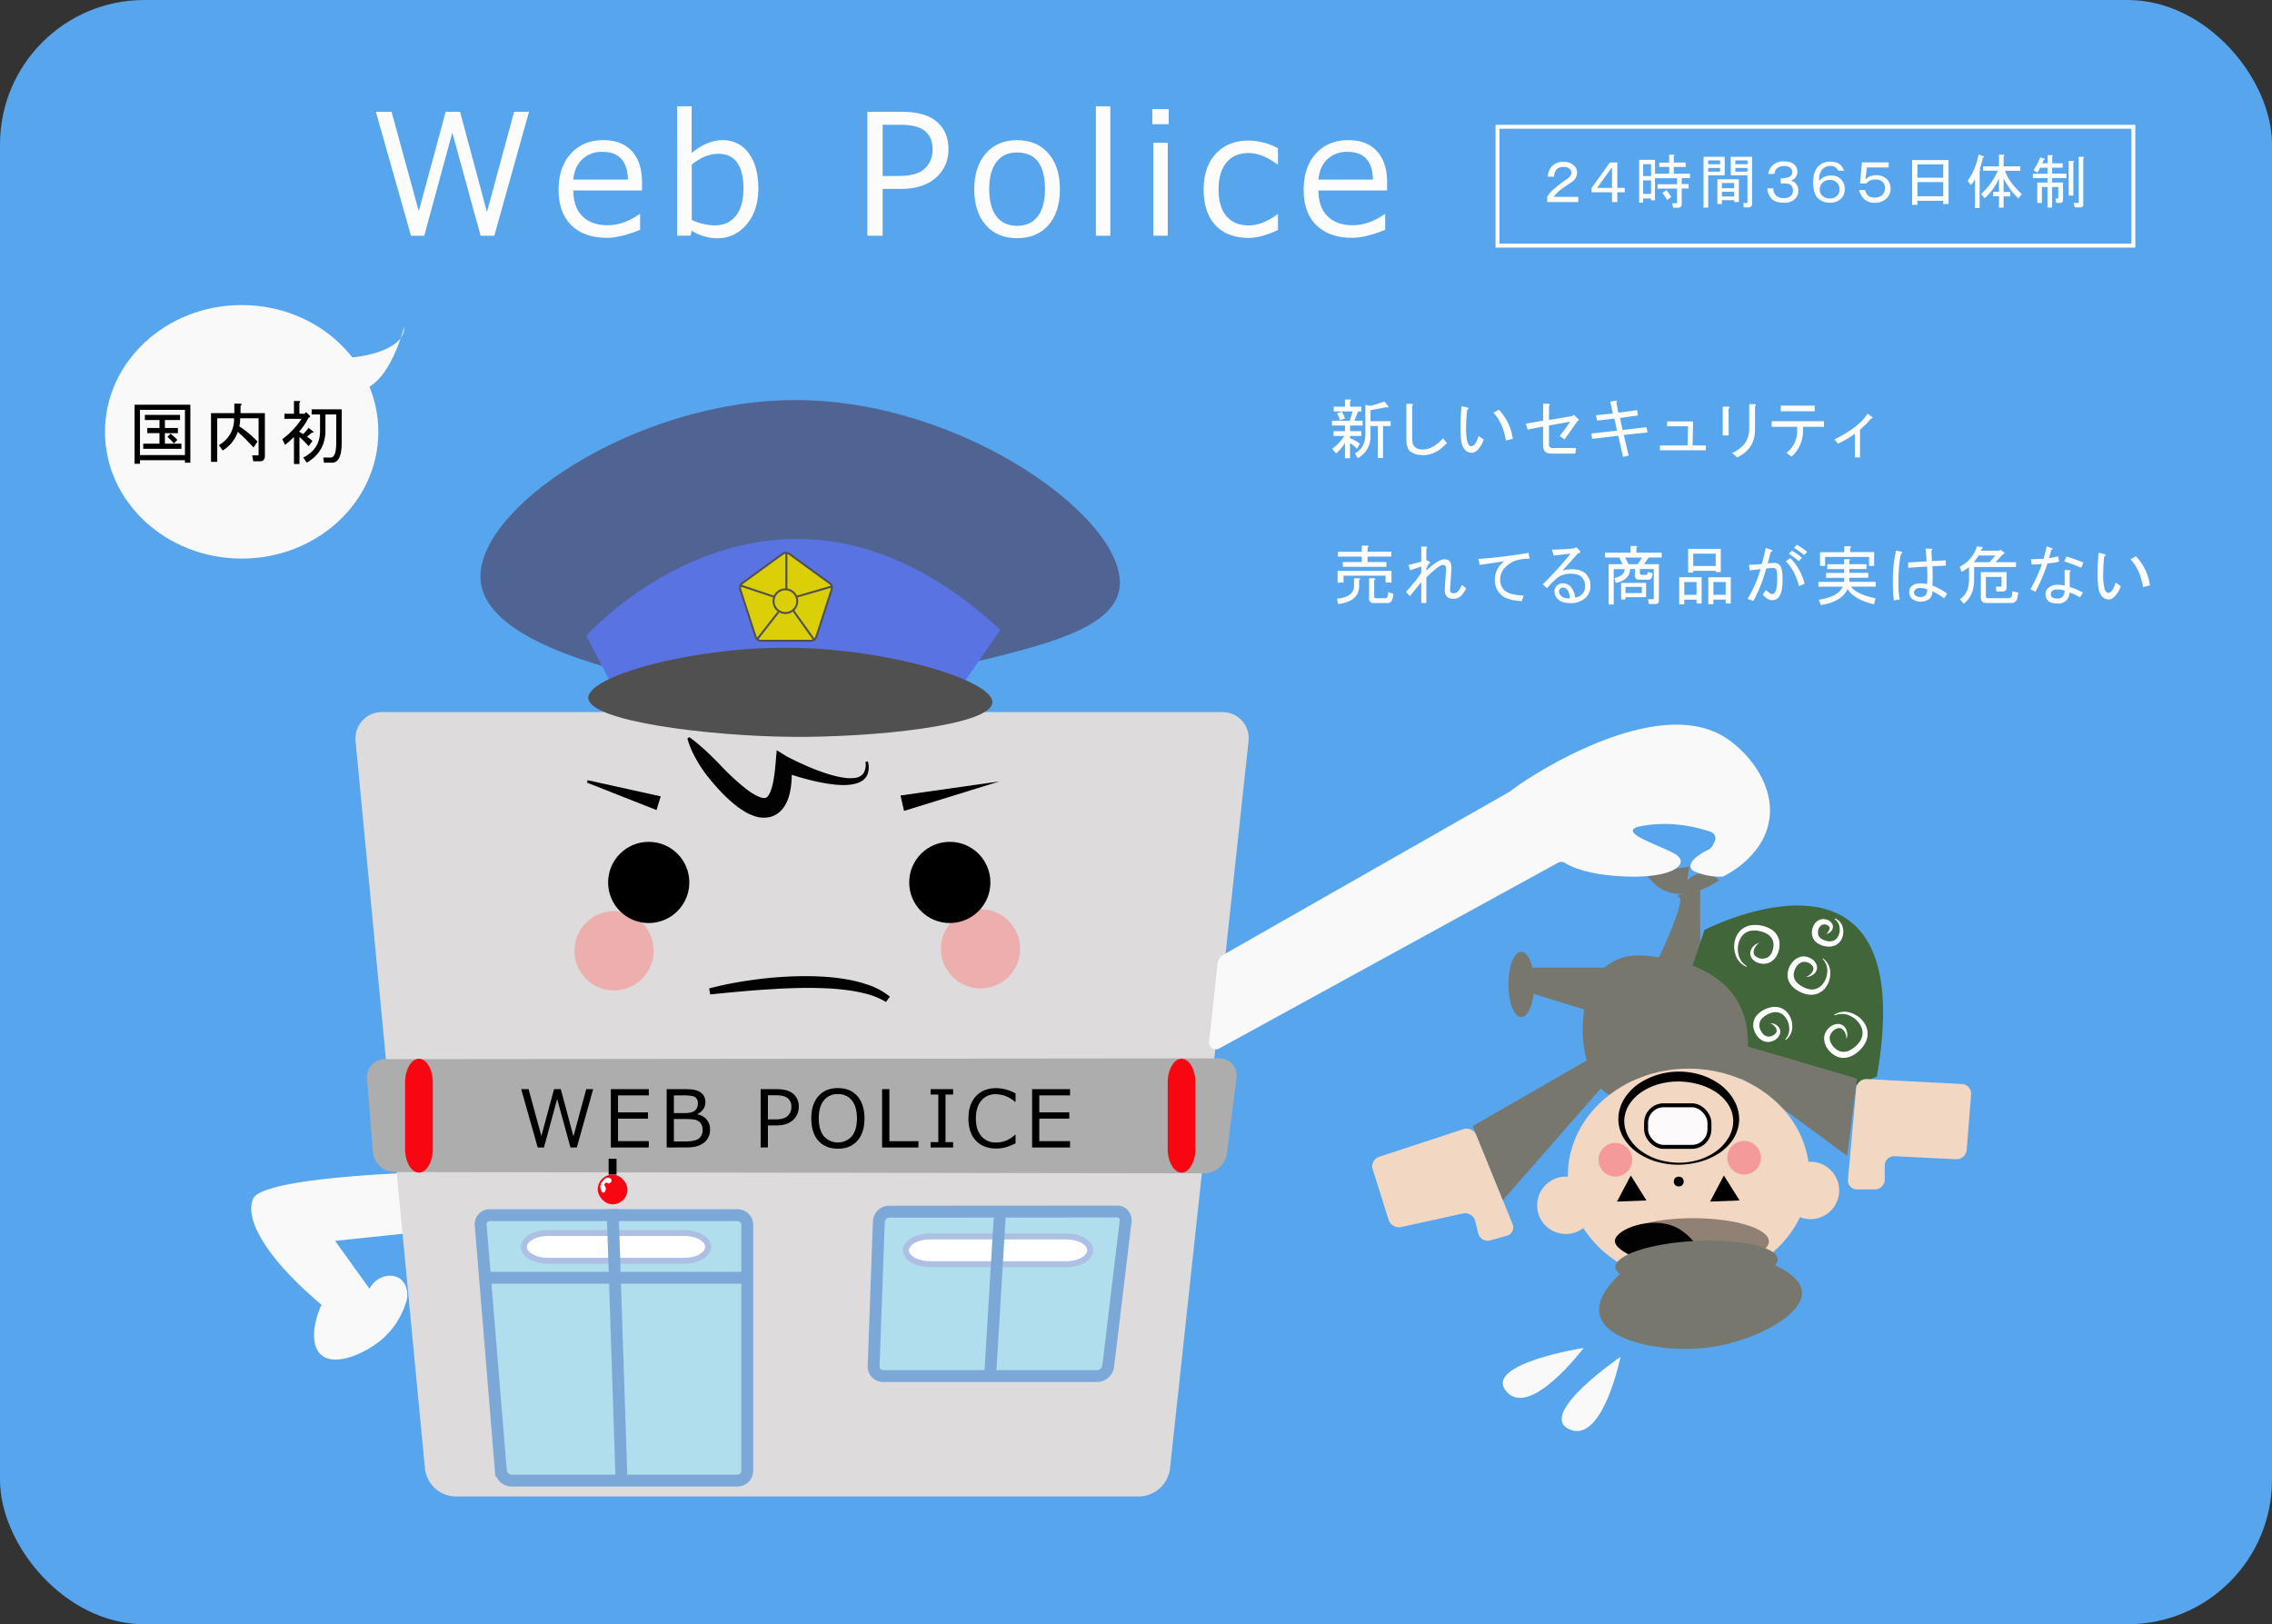 <svg xmlns="http://www.w3.org/2000/svg" viewBox="0 0 1147 820"><rect x="0" y="0" width="1147" height="820" fill="#333333" stroke="none"/><defs><style>.cls-1{fill:#56a5ed;}.cls-2{fill:#77776d;}.cls-3{fill:#f9f9f9;}.cls-4{fill:#406639;}.cls-5{fill:#dddbdb;}.cls-13,.cls-19,.cls-22,.cls-26,.cls-28,.cls-6{fill:none;}.cls-6{stroke:#dddbdb;stroke-width:7px;}.cls-13,.cls-16,.cls-19,.cls-20,.cls-22,.cls-23,.cls-26,.cls-28,.cls-6,.cls-8{stroke-miterlimit:10;}.cls-7{fill:#adadad;}.cls-16,.cls-23,.cls-26,.cls-8{stroke:#000;}.cls-8{stroke-width:5px;}.cls-24,.cls-9{fill:#f49a9a;}.cls-9{opacity:0.69;}.cls-10{fill:#f2d7c2;}.cls-11{fill:#f90613;}.cls-12{fill:#b0deed;}.cls-13{stroke:#7ca8d8;stroke-width:6px;}.cls-14,.cls-25{fill:#020202;}.cls-15{fill:#506493;}.cls-17{fill:#5973e2;}.cls-18,.cls-20{fill:#dbd007;}.cls-19,.cls-20{stroke:#515050;}.cls-21{fill:#fff;}.cls-22{stroke:#adbfe2;stroke-width:3px;}.cls-23{fill:#fcfafa;}.cls-23,.cls-28{stroke-width:2px;}.cls-25{opacity:0.4;}.cls-26{stroke-width:4px;}.cls-27{fill:#fcfcfc;}.cls-28{stroke:#fff;}.cls-29{fill:#515050;}</style></defs><g id="レイヤー_2" data-name="レイヤー 2"><g id="レイヤー_2-2" data-name="レイヤー 2"><rect class="cls-1" width="1147" height="820" rx="72.89"/><path class="cls-2" d="M835.67,487.34s16.18-33.44,11.87-34.52,10.79-3.24,10.79-3.24V489Z"/><polygon class="cls-2" points="815.5 488.5 773.5 488.5 773.5 501.5 802.5 510.5 815.5 488.5"/><path class="cls-3" d="M205.1,657.09c1.35-4.63-.08-9.38-3.26-11.59-4.32-3-11.93-1.35-15.32,5.11h0l-17.34-24.15,45-4.72-.36-29.9s-81.66,2.17-86.12,13.48,8.61,31.5,34.61,53.41c-4.6,10.14-5.26,20.49-.42,25.06,7,6.59,23-.61,31.54-8.14A40.6,40.6,0,0,0,205.1,657.09Z"/><path class="cls-4" d="M860.5,469.5s110-57,87,74a89.27,89.27,0,0,0-9.5,4.55L871.5,526.5l-19-33Z"/><path class="cls-5" d="M230,752a12.37,12.37,0,0,1-12-11L183,374A9.84,9.84,0,0,1,193,363H617a9.69,9.69,0,0,1,9.82,10.94L587.18,741.06A12.56,12.56,0,0,1,575,752Z"/><path class="cls-6" d="M230,752a12.37,12.37,0,0,1-12-11L183,374A9.84,9.84,0,0,1,193,363H617a9.69,9.69,0,0,1,9.82,10.94L587.18,741.06A12.56,12.56,0,0,1,575,752Z"/><polygon points="454.62 401.6 504.5 394.5 456.38 409.4 454.62 401.6"/><path class="cls-7" d="M194.49,534.71a9.12,9.12,0,0,0-9.2,10l3,37a11.07,11.07,0,0,0,10.8,10l409,.65a11.67,11.67,0,0,0,11.27-9.9l4.88-38.24a8.59,8.59,0,0,0-8.73-9.91Z"/><polygon points="331.44 408.96 296.31 395.11 296.69 393.89 333.56 402.04 331.44 408.96"/><circle class="cls-8" cx="847" cy="593" r="3.5"/><circle class="cls-9" cx="495" cy="479" r="20"/><circle class="cls-10" cx="790.5" cy="608.5" r="14.5"/><circle class="cls-9" cx="310" cy="480" r="20"/><circle class="cls-10" cx="914" cy="601" r="14.5"/><path class="cls-11" d="M204.5,546.5c0-6.6,3.15-12,7-12s7,5.4,7,12V580c0,6.6-3.15,12-7,12s-7-5.4-7-12Z"/><path class="cls-11" d="M589.5,546.5c0-6.6,3.15-12,7-12s7,5.4,7,12V580c0,6.6-3.15,12-7,12s-7-5.4-7-12Z"/><path class="cls-12" d="M448.86,611.71a5.23,5.23,0,0,0-5.18,5l-2.64,73a4.8,4.8,0,0,0,4.82,5h108a5.81,5.81,0,0,0,5.6-5l8.8-73.07a4.33,4.33,0,0,0-4.4-5Z"/><path class="cls-13" d="M448.86,611.71a5.23,5.23,0,0,0-5.18,5l-2.64,73a4.8,4.8,0,0,0,4.82,5h108a5.81,5.81,0,0,0,5.6-5l8.8-73.07a4.33,4.33,0,0,0-4.4-5Z"/><path class="cls-12" d="M247.26,613.48a4.54,4.54,0,0,0-4.59,5l10.18,124a5.54,5.54,0,0,0,5.41,5h114a5,5,0,0,0,5-5v-124a5,5,0,0,0-5-5Z"/><path class="cls-13" d="M247.26,613.48a4.54,4.54,0,0,0-4.59,5l10.18,124a5.54,5.54,0,0,0,5.41,5h114a5,5,0,0,0,5-5v-124a5,5,0,0,0-5-5Z"/><path class="cls-14" d="M358,499a185.67,185.67,0,0,1,22.73-4.39,198.22,198.22,0,0,1,23.13-1.78c3.88-.05,7.78,0,11.67.24a102.65,102.65,0,0,1,11.67,1.32,69.34,69.34,0,0,1,11.5,2.95,34.75,34.75,0,0,1,10.57,5.85l-2,2.65a37.61,37.61,0,0,0-10-4.13,78.89,78.89,0,0,0-10.89-2c-3.69-.45-7.43-.72-11.17-.84s-7.52-.18-11.29-.09-7.55.18-11.32.42-7.56.45-11.35.74c-7.56.6-15.16,1.32-22.71,2.1Z"/><path class="cls-14" d="M348,372.16a80,80,0,0,1,7.91,6.49c2.47,2.25,4.81,4.57,7.09,6.9a119.93,119.93,0,0,0,14,13,36.82,36.82,0,0,0,3.65,2.44,16.74,16.74,0,0,0,3.45,1.59,4.87,4.87,0,0,0,2.28.25,2.23,2.23,0,0,0,1.31-.93,10,10,0,0,0,1.53-3,25.87,25.87,0,0,0,1.11-4.11,85.55,85.55,0,0,0,1.2-9.29l.59-6.75,5.07,3.11h0c3.54,1.88,7.34,3.68,11.11,5.28a100.68,100.68,0,0,0,11.58,4.16,47.66,47.66,0,0,0,5.91,1.29,20.37,20.37,0,0,0,5.82.13,6,6,0,0,0,4.45-2.53,8.75,8.75,0,0,0,.88-5.58l1.18-.22a10.43,10.43,0,0,1-.25,6.76,7,7,0,0,1-2.36,2.84,10.78,10.78,0,0,1-3.25,1.55,23.66,23.66,0,0,1-6.74.79,51.06,51.06,0,0,1-6.57-.53,105.7,105.7,0,0,1-12.7-2.7c-4.18-1.15-8.22-2.42-12.38-4h0l5.66-3.64a55.29,55.29,0,0,1-.11,10.67,34.18,34.18,0,0,1-1.08,5.65,18.84,18.84,0,0,1-2.82,6,13,13,0,0,1-1.26,1.48,11.47,11.47,0,0,1-1.56,1.35,11.14,11.14,0,0,1-3.93,1.83,13.93,13.93,0,0,1-7.59-.35,24.41,24.41,0,0,1-5.61-2.6,40.6,40.6,0,0,1-4.58-3.24,73.7,73.7,0,0,1-7.74-7.29c-2.36-2.55-4.6-5.16-6.69-7.88a64.89,64.89,0,0,1-5.55-8.62,45.47,45.47,0,0,1-4-9.63Z"/><path class="cls-15" d="M303.94,336.21c-28.09-8.34-58.35-21.52-61.16-42-5-36.36,77.38-92,158.22-92.24,86.21-.31,170.66,62.27,164,96-3.86,19.58-38.12,27.86-76,37C414.57,353,348.91,345.85,303.94,336.21Z"/><path class="cls-10" d="M745.39,573.13a5.47,5.47,0,0,0-6.64-3.08L696.25,584a5.08,5.08,0,0,0-3.25,6.32l8,25.46a5.59,5.59,0,0,0,6.38,3.7l31.24-6.86a5.18,5.18,0,0,1,6.09,3.78l1.58,6.3a4.85,4.85,0,0,0,6,3.51l8.36-2.32a4.36,4.36,0,0,0,2.93-6Z"/><path class="cls-10" d="M942.49,544.76a5.24,5.24,0,0,0-5.43,4.72l-4.12,46a4.51,4.51,0,0,0,4.56,5h9a5,5,0,0,0,5-5v-7a4.73,4.73,0,0,1,5-4.76l31,1.52a5.2,5.2,0,0,0,5.38-4.74l2.22-28a4.86,4.86,0,0,0-4.6-5.24Z"/><polygon class="cls-2" points="743.5 568.5 758.74 605.89 812.5 544.5 809.5 530.5 743.5 568.5"/><polygon class="cls-2" points="879.5 527.5 937.5 544.5 932.5 583.5 879.5 544.5 879.5 527.5"/><path class="cls-2" d="M879.5,544.5s21-56-49-62c-40-4-37,61.46-18,70.23S879.5,544.5,879.5,544.5Z"/><path class="cls-2" d="M818.5,642.5c-5.52,5.08-12.62,13.23-11,21,2.9,13.9,32.14,19.23,53,17,23.65-2.53,50.1-16.24,49.21-28.38-.45-6-7.5-10.45-13.37-13.26Z"/><path class="cls-3" d="M799.5,680.5s-51,8-39,22S799.5,680.5,799.5,680.5Z"/><path class="cls-3" d="M818.1,685s-42.62,29.14-25.77,36.62S818.1,685,818.1,685Z"/><ellipse class="cls-2" cx="768" cy="497" rx="6.5" ry="16.5"/><path class="cls-2" d="M867.79,444.33s-22,17-36-2c-2-2,21-4.69,21-4.69l-1,6.69S859.79,436.33,867.79,444.33Z"/><circle class="cls-16" cx="327.5" cy="445.5" r="20"/><circle class="cls-16" cx="479.5" cy="445.5" r="20"/><path class="cls-17" d="M308,344l-12-23s96-108,209-3l-18,26S399,313,308,344Z"/><path class="cls-18" d="M398.4,279.58a2.94,2.94,0,0,0-3.24,0l-20.47,14.87a3,3,0,0,0-1,3.08l7.82,24.07a2.94,2.94,0,0,0,2.61,1.9h25.31a3,3,0,0,0,2.62-1.9l7.82-24.07a3,3,0,0,0-1-3.08Z"/><path class="cls-19" d="M398.4,279.58a2.94,2.94,0,0,0-3.24,0l-20.47,14.87a3,3,0,0,0-1,3.08l7.82,24.07a2.94,2.94,0,0,0,2.61,1.9h25.31a3,3,0,0,0,2.62-1.9l7.82-24.07a3,3,0,0,0-1-3.08Z"/><circle class="cls-20" cx="396.5" cy="303.5" r="6"/><line class="cls-20" x1="397" y1="279" x2="397" y2="297.5"/><line class="cls-20" x1="420.38" y1="295.96" x2="402" y2="301.29"/><line class="cls-20" x1="400.29" y1="308" x2="411" y2="323"/><line class="cls-20" x1="393" y1="309" x2="382" y2="323"/><line class="cls-20" x1="391" y1="301.33" x2="374" y2="295.67"/><line class="cls-13" x1="244.86" y1="645.08" x2="377.26" y2="645.08"/><path class="cls-21" d="M276.5,636.5c-6.6,0-12-3.15-12-7s5.4-7,12-7h69c6.6,0,12,3.15,12,7s-5.4,7-12,7Z"/><path class="cls-22" d="M276.5,636.5c-6.6,0-12-3.15-12-7s5.4-7,12-7h69c6.6,0,12,3.15,12,7s-5.4,7-12,7Z"/><path class="cls-21" d="M469.36,638.21c-6.6,0-12-3.15-12-7s5.4-7,12-7h69c6.6,0,12,3.15,12,7s-5.4,7-12,7Z"/><path class="cls-22" d="M469.36,638.21c-6.6,0-12-3.15-12-7s5.4-7,12-7h69c6.6,0,12,3.15,12,7s-5.4,7-12,7Z"/><ellipse class="cls-10" cx="852.5" cy="593.5" rx="61" ry="54"/><ellipse class="cls-10" cx="847.5" cy="565.5" rx="29" ry="22"/><path d="M878,565.5a19.25,19.25,0,0,1-3.38,10.13,24.84,24.84,0,0,1-7.61,7.09,33,33,0,0,1-9.44,3.95A41.82,41.82,0,0,1,847.5,588a38.78,38.78,0,0,1-10.11-1.24,33.26,33.26,0,0,1-9.44-4,25.48,25.48,0,0,1-7.57-7.14A19.26,19.26,0,0,1,817,565.5,19.66,19.66,0,0,1,819.82,555a25.8,25.8,0,0,1,7.42-7.86A36.57,36.57,0,0,1,847.5,541a38,38,0,0,1,10.59,1.48,33.73,33.73,0,0,1,9.7,4.64,26.19,26.19,0,0,1,7.38,7.91A19.7,19.7,0,0,1,878,565.5Zm-3,0a16.28,16.28,0,0,0-2.9-8.52,21.83,21.83,0,0,0-6.74-6.19,30.13,30.13,0,0,0-8.57-3.56A39.12,39.12,0,0,0,847.5,546a35.89,35.89,0,0,0-9.3,1.13,30.65,30.65,0,0,0-8.58,3.61,22.46,22.46,0,0,0-6.7,6.24A16.29,16.29,0,0,0,820,565.5a16.55,16.55,0,0,0,2.36,8.87,22.59,22.59,0,0,0,6.54,7,30.8,30.8,0,0,0,8.83,4.2A37.79,37.79,0,0,0,847.5,587a35.18,35.18,0,0,0,9.79-1.37,30.54,30.54,0,0,0,8.83-4.25,23,23,0,0,0,6.5-7A16.42,16.42,0,0,0,875,565.5Z"/><polygon points="831.22 606.07 823.78 606.35 816.33 606.62 819.81 600.03 823.29 593.44 827.26 599.75 831.22 606.07"/><polygon points="878.22 606.07 870.78 606.35 863.33 606.62 866.81 600.03 870.29 593.44 874.26 599.75 878.22 606.07"/><rect class="cls-23" x="831" y="558" width="32" height="21" rx="8.89"/><circle class="cls-24" cx="880.5" cy="584.5" r="8.5"/><circle class="cls-24" cx="815.5" cy="585.5" r="8.5"/><circle class="cls-16" cx="847.5" cy="596.5" r="2"/><ellipse class="cls-25" cx="854.75" cy="626.75" rx="38.25" ry="11.75"/><path class="cls-14" d="M828,636c-10.82-4.42-12.86-7.59-12.72-9.67.4-5.82,18.63-12.74,31-6.66,7.76,3.81,12.85,12.55,12.41,13L858,633h0Z"/><path class="cls-21" d="M881.74,488.08a9.57,9.57,0,0,1-5.72-6.59,13.45,13.45,0,0,1-.51-4.56,12.16,12.16,0,0,1,1.24-4.53,9.61,9.61,0,0,1,3.16-3.67,10.15,10.15,0,0,1,4.59-1.68,15,15,0,0,1,4.73.24,15.3,15.3,0,0,1,4.45,1.61,8.8,8.8,0,0,1,4.69,8.48,10.82,10.82,0,0,1-1.23,4.75,8.43,8.43,0,0,1-3.53,3.67,6.73,6.73,0,0,1-2.55.74,8.08,8.08,0,0,1-2.51-.18,6.65,6.65,0,0,1-4.27-2.71,4.34,4.34,0,0,1-.67-2.6,5,5,0,0,1,.8-2.36A6.59,6.59,0,0,1,888,476l0,.06a7.49,7.49,0,0,0-2.45,3.23,4.15,4.15,0,0,0-.23,1.78,2.71,2.71,0,0,0,.63,1.42,5.74,5.74,0,0,0,6.35.91,5.52,5.52,0,0,0,2.2-2.56,8.88,8.88,0,0,0,.84-3.52,6.22,6.22,0,0,0-3.18-5.81,13.67,13.67,0,0,0-3.58-1.38,12.38,12.38,0,0,0-3.81-.35,7.41,7.41,0,0,0-6,3.75,11.35,11.35,0,0,0-1.25,7.63,9.31,9.31,0,0,0,4.37,6.6Z"/><path class="cls-21" d="M926.48,463.67a6.41,6.41,0,0,1,3.81,4.48,8.48,8.48,0,0,1-.68,6.18,6.76,6.76,0,0,1-2.29,2.47,7,7,0,0,1-3.24,1.07,10.63,10.63,0,0,1-3.25-.28,10.4,10.4,0,0,1-3-1.23,6.24,6.24,0,0,1-3.07-6.15,7.6,7.6,0,0,1,1-3.28,6,6,0,0,1,2.65-2.48,4.82,4.82,0,0,1,1.86-.44,5.67,5.67,0,0,1,1.76.22,4.69,4.69,0,0,1,2.92,2.13,3.18,3.18,0,0,1,.36,1.92,3.55,3.55,0,0,1-.69,1.62,4.2,4.2,0,0,1-2.61,1.57l0-.05a5,5,0,0,0,1.51-2.15,2.3,2.3,0,0,0,.1-1,1.38,1.38,0,0,0-.38-.74,3.5,3.5,0,0,0-3.61-.55,4.45,4.45,0,0,0-1.84,3.5,3.55,3.55,0,0,0,1.66,3.41,8.49,8.49,0,0,0,2.15,1,7.6,7.6,0,0,0,2.32.35,4.43,4.43,0,0,0,3.72-2,7.15,7.15,0,0,0,1.1-4.69,6,6,0,0,0-2.42-4.44Z"/><path class="cls-21" d="M920.35,483.86a8.86,8.86,0,0,1,3.64,7.23,11.67,11.67,0,0,1-2.79,8,9,9,0,0,1-3.72,2.57,9.34,9.34,0,0,1-4.53.44,13.9,13.9,0,0,1-4.21-1.33,14.37,14.37,0,0,1-3.63-2.5,8.78,8.78,0,0,1-2.43-4.06,9,9,0,0,1,.19-4.72,10.18,10.18,0,0,1,2.25-4,7.83,7.83,0,0,1,4.07-2.48,6.34,6.34,0,0,1,2.49-.06,7.68,7.68,0,0,1,2.22.76,6.21,6.21,0,0,1,3.22,3.48,4,4,0,0,1,0,2.53,4.7,4.7,0,0,1-1.29,1.93,6,6,0,0,1-3.87,1.56v-.06a6.93,6.93,0,0,0,2.91-2.35,3.77,3.77,0,0,0,.6-1.51,2.41,2.41,0,0,0-.25-1.37,5.24,5.24,0,0,0-5.35-2.23,5.16,5.16,0,0,0-2.51,1.74,8.2,8.2,0,0,0-1.54,2.92,5.59,5.59,0,0,0,1.45,5.8,11.91,11.91,0,0,0,2.84,2.06,11.35,11.35,0,0,0,3.29,1.2,6.73,6.73,0,0,0,6.15-1.9,10.41,10.41,0,0,0,2.9-6.46,8.51,8.51,0,0,0-2.3-6.91Z"/><path class="cls-21" d="M901.24,524.73a7.65,7.65,0,0,0,2-6.22,9.32,9.32,0,0,0-2.62-5.76,6,6,0,0,0-5.46-1.66,10,10,0,0,0-2.93,1.08,11.25,11.25,0,0,0-2.53,1.83,4.93,4.93,0,0,0-1.26,5.1,7.11,7.11,0,0,0,1.36,2.58,4.47,4.47,0,0,0,2.18,1.54,4.66,4.66,0,0,0,4.72-1.92,2.11,2.11,0,0,0,.23-1.18,3.31,3.31,0,0,0-.51-1.35,6.24,6.24,0,0,0-2.58-2.16l0-.05a5.38,5.38,0,0,1,3.53,1.36,4.4,4.4,0,0,1,1.21,1.77,3.81,3.81,0,0,1,0,2.34,5.72,5.72,0,0,1-2.95,3.22,7,7,0,0,1-2,.7,5.76,5.76,0,0,1-2.3-.05,7.2,7.2,0,0,1-3.75-2.28,9.31,9.31,0,0,1-2.06-3.66,7.58,7.58,0,0,1,2.06-8.08,13.52,13.52,0,0,1,7.16-3.48,8.53,8.53,0,0,1,4.15.41,8.19,8.19,0,0,1,3.4,2.36,10.57,10.57,0,0,1,2.52,7.31,8.06,8.06,0,0,1-3.35,6.55Z"/><path class="cls-21" d="M926,512.3a9.55,9.55,0,0,1,8.69-.86,13.75,13.75,0,0,1,4,2.23,12.26,12.26,0,0,1,3,3.63,9.71,9.71,0,0,1,1.16,4.7,10.16,10.16,0,0,1-1.28,4.72,16,16,0,0,1-6.83,6.41,9.3,9.3,0,0,1-5,.9,9.5,9.5,0,0,1-4.65-2,10.9,10.9,0,0,1-3.16-3.75,8.43,8.43,0,0,1-.95-5,6.55,6.55,0,0,1,.88-2.5,8.38,8.38,0,0,1,1.59-1.95,6.67,6.67,0,0,1,4.68-1.91,4.38,4.38,0,0,1,2.52,1,5.18,5.18,0,0,1,1.46,2,6.59,6.59,0,0,1,.14,4.48h-.06a7.52,7.52,0,0,0-1.22-3.88,4.31,4.31,0,0,0-1.31-1.22,2.77,2.77,0,0,0-1.53-.3,5.75,5.75,0,0,0-4.42,4.65,5.64,5.64,0,0,0,.82,3.28,8.89,8.89,0,0,0,2.39,2.72,6.21,6.21,0,0,0,6.57.77,13.88,13.88,0,0,0,3.2-2.12,12.45,12.45,0,0,0,2.49-2.91,7.38,7.38,0,0,0,.41-7.06,11.34,11.34,0,0,0-5.49-5.44,9.31,9.31,0,0,0-7.91-.25Z"/><ellipse class="cls-2" cx="856.5" cy="637.75" rx="41" ry="11.25" transform="translate(-30.64 43.36) rotate(-2.85)"/><line class="cls-13" x1="504.86" y1="611.71" x2="499.86" y2="694.71"/><line class="cls-13" x1="309.26" y1="610.48" x2="313.76" y2="747.48"/><line class="cls-26" x1="309.26" y1="585" x2="309.26" y2="592.99"/><rect class="cls-11" x="301.76" y="592.99" width="15.01" height="15.01" rx="7.5"/><path class="cls-21" d="M306.3,594.56s-4.23,2.26-3,6,3.86-.26,1.74-2.25c0,0,.37-2,1.75-1S310.67,594.54,306.3,594.56Z"/><path d="M299.45,549.87l-8.24,29.44H288l-6.72-24.46-6.66,24.46h-3.16l-8.34-29.44h3.73l6.46,23.62,6.39-23.62h3.42l6.38,23.83,6.45-23.83Z"/><path d="M327.54,579.31H308.38V549.87h19.16V553H312v8.57h15.14v3.17H312v11.36h15.53Z"/><path d="M336.57,579.31V549.87h8.67c1.33,0,2.46,0,3.39.08a12.48,12.48,0,0,1,2.87.51,7.05,7.05,0,0,1,2.53,1.3,5.47,5.47,0,0,1,1.56,2,6.62,6.62,0,0,1,.51,2.67c0,2.61-1.32,4.61-4,6v.16a8,8,0,0,1,4.67,2.62,7.48,7.48,0,0,1,1.68,5,8.07,8.07,0,0,1-3,6.64q-3,2.43-8.6,2.43ZM340.2,553v8.94h5.26q3.8,0,5.33-1.23a4.59,4.59,0,0,0,1.52-3.79A3.62,3.62,0,0,0,351.1,554Q349.89,553,345,553Zm0,11.95v11.31h5.29q5.61,0,7.42-1.55a5.25,5.25,0,0,0,1.8-4.19,6.08,6.08,0,0,0-.66-2.94,4.59,4.59,0,0,0-2.08-1.92q-1.43-.71-5.5-.71Z"/><path d="M387.67,568.19v11.12H384V549.87h8.12q5.68,0,8.41,2.4a8.11,8.11,0,0,1,2.72,6.43,8.76,8.76,0,0,1-3,6.85q-3,2.64-8.33,2.64Zm0-15.23v12.17h3.63c3,0,5.1-.58,6.34-1.73a6,6,0,0,0,1.87-4.6,5.3,5.3,0,0,0-1.82-4.36c-1.21-1-3.15-1.48-5.8-1.48Z"/><path d="M423,579.91q-6.27,0-9.85-4t-3.57-11.26q0-7.19,3.58-11.26t9.84-4.07q6.27,0,9.85,4.07t3.58,11.26q0,7.17-3.58,11.24T423,579.91Zm0-27.54a8.54,8.54,0,0,0-7.11,3.21c-1.7,2.13-2.54,5.14-2.54,9s.84,6.88,2.54,9a9.48,9.48,0,0,0,14.2,0q2.54-3.2,2.53-9t-2.53-9A8.56,8.56,0,0,0,423,552.37Z"/><path d="M463.65,579.31H445.31V549.87H449v26.27h14.7Z"/><path d="M481.18,579.31H469.83v-2.72h3.87v-24h-3.87v-2.72h11.35v2.72h-3.85v24h3.85Z"/><path d="M503,579.83q-6.6,0-10.35-4t-3.74-11.23q0-7.11,3.8-11.19T503,549.35A21,21,0,0,1,512.7,552v4.28h-.27a14.86,14.86,0,0,0-9.69-3.85,9.12,9.12,0,0,0-7.36,3.23q-2.72,3.24-2.72,9t2.77,8.92a9.21,9.21,0,0,0,7.35,3.21,14.36,14.36,0,0,0,4.73-.79,16.07,16.07,0,0,0,4.92-3.1h.27v4.3a29.64,29.64,0,0,1-5.83,2.22A18.49,18.49,0,0,1,503,579.83Z"/><path d="M540.21,579.31H521.05V549.87h19.16V553H524.68v8.57h15.14v3.17H524.68v11.36h15.53Z"/><path class="cls-27" d="M267.07,56.43,249.55,119h-6.93L228.34,67l-14.15,52h-6.72L189.74,56.43h7.93l13.74,50.18L225,56.43h7.26l13.58,50.63,13.69-50.63Z"/><path class="cls-27" d="M306.58,120.06q-11.7,0-18.15-6.33T282,95.82q0-11.5,6.19-18.29t16.39-6.78q9.3,0,14.42,5.56t5.13,15.85v4H289.44q0,8.46,4.59,13t12.68,4.55q8.06,0,16.1-5.61h.34v7.93Q313.15,120.06,306.58,120.06ZM289.44,90.67H317q-.33-14-12.82-14a14.14,14.14,0,0,0-10.21,3.74Q290,84.16,289.44,90.67Z"/><path class="cls-27" d="M349.22,116.49l-.63,2.49h-6.72V53.65h7.31V77.22q8-6.47,15.56-6.47a15.68,15.68,0,0,1,13.18,6.51q4.92,6.52,4.91,17.85t-5.93,18.18a18.54,18.54,0,0,1-14.69,7A24.44,24.44,0,0,1,349.22,116.49Zm0-33.33V111a28.52,28.52,0,0,0,11.53,2.78q6.9,0,10.73-4.82t3.84-13.61q0-17.68-12.66-17.68Q355.9,77.64,349.18,83.16Z"/><path class="cls-27" d="M445.6,95.36V119h-7.72V56.43h17.27q12.08,0,17.87,5.08t5.79,13.68a18.56,18.56,0,0,1-6.33,14.55q-6.33,5.63-17.7,5.62Zm0-32.37V88.84h7.72q9.51,0,13.47-3.67a12.7,12.7,0,0,0,4-9.77q0-6.11-3.85-9.26T454.57,63Z"/><path class="cls-27" d="M513.47,120.26q-10,0-15.81-6.62t-5.81-18.07q0-11.46,5.85-18.14t15.77-6.68q9.91,0,15.77,6.64t5.85,18.18q0,11.54-5.83,18.11T513.47,120.26Zm0-43.29q-6.77,0-10.42,4.78T499.4,95.57q0,8.93,3.65,13.69T513.47,114q6.76,0,10.42-4.78t3.65-13.69Q527.54,77,513.47,77Z"/><path class="cls-27" d="M560.54,119h-7.3V53.65h7.3Z"/><path class="cls-27" d="M590,62.7h-8.26V55.1H590ZM589.52,119h-7.31V72.08h7.31Z"/><path class="cls-27" d="M645.18,116.11q-8.41,3.94-14.69,4-10.83,0-16.83-6.35t-6-18.1q0-11.49,6.18-18.1t16.68-6.6a32.86,32.86,0,0,1,14.65,3.86v8.14h-.33q-7.76-5.68-14.48-5.69-7.18,0-11.17,4.78t-4,13.61q0,8.83,4,13.49t11.19,4.65q6.93,0,14.48-5.61h.33Z"/><path class="cls-27" d="M682.75,120.06q-11.7,0-18.16-6.33t-6.45-17.91q0-11.5,6.18-18.29t16.4-6.78q9.3,0,14.42,5.56t5.13,15.85v4H665.61q0,8.46,4.59,13t12.68,4.55q8,0,16.1-5.61h.33v7.93Q689.31,120.06,682.75,120.06ZM665.61,90.67h27.52q-.33-14-12.83-14a14.16,14.16,0,0,0-10.21,3.74Q666.19,84.16,665.61,90.67Z"/><path class="cls-27" d="M681.57,231.33H679v-7.74a19.87,19.87,0,0,1-4.51,5.29l-1.94-2.32a22.78,22.78,0,0,0,6.06-6.45h-5.41v-2.45H679v-2.83h-6.57v-2.45h9l1.42-4.65h-9.54v-2.44H679v-3.61h2.45c.69.08.73.34.13.77v2.84h5.67v2.44h-1.67l-1.81,4.65h4.13v2.45h-6.32v2.83h5.67v2.45h-5.67v1.16a20.11,20.11,0,0,1,5,2.71l-1.55,2.58a19.77,19.77,0,0,0-3.48-2.84ZM675,208.64l2.45-.78a13.8,13.8,0,0,1,1.55,3.48l-2.58.78A17.43,17.43,0,0,0,675,208.64Zm9,20.24q5.28-2.83,5.28-9.67V204.38l2.71.52,7-2.19,1.94,2.58c.17.51-.13.6-.91.25l-8.12,1.55v5.54h10.19v2.45H698.2V231.2h-2.58V215.08h-3.74V220a12.29,12.29,0,0,1-6.44,11.35Z"/><path class="cls-27" d="M718.47,229.78q-4.63,0-6.83-2.19-1.68-1.68-1.68-6.45V203.87h2.71c.77.17.86.51.26,1v16.24c0,2.15.39,3.61,1.16,4.38a5.74,5.74,0,0,0,4.25,1.42q5,0,10.19-5.67l1.93,2.45Q724.91,229.78,718.47,229.78Z"/><path class="cls-27" d="M746.61,226.43c-1.2,1.46-2.41,2.19-3.61,2.19q-3.22,0-4.77-3.74-.9-2.19-.9-9.41,0-5.16.51-10.44l2.71.64c1,.26,1.08.69.13,1.29a82.15,82.15,0,0,0-.52,8.64,29.84,29.84,0,0,0,.65,7.48c.43,1.46,1.07,2.19,1.93,2.19s1.76-.69,2.45-2.07a27.6,27.6,0,0,0,1.29-3.09l2.58,1.81A16.52,16.52,0,0,1,746.61,226.43Zm17.14-4.9-3.48.9q-1.54-9-6.31-14.05l2.71-1.55A26.37,26.37,0,0,1,763.75,221.53Z"/><path class="cls-27" d="M789.83,221.79l-2.45-1.68a86.75,86.75,0,0,0,5.29-7.22L782,214.83v9.53a1.59,1.59,0,0,0,1.8,1.81h11.86l-.39,2.84H783q-4,0-4-4.13v-9.54l-7.73,1.55-1-3,8.76-1.54v-8.51h2.71c.77.17.86.51.26,1V212l11.6-1.93,1-.65,2.32,2.32c.34.43.17.69-.52.77C793.83,216.29,791.63,219.38,789.83,221.79Z"/><path class="cls-27" d="M831.76,218.31l-12,1.28L822.22,230l-2.83.64L816.94,220l-13.15,1.55-.39-2.71,12.89-1.42L815,211.34l-8.76,1-.52-2.71,8.51-.9-1.29-5.93,2.71-.52c.77-.08.9.22.38.9l1,5.16,9.41-1.29.51,2.71L817.84,211l1.29,6.06,12.12-1.42Z"/><path class="cls-27" d="M861.19,227.33H838v-2.45h13.93l.25-9.67H841.59v-2.45h13.15l-.26,12.12h6.71Z"/><path class="cls-27" d="M872.7,219.85h-3V205.29h2.84c.85.08.9.43.13,1ZM886,217q0,9.66-9,13.92l-2.58-2.19q8.5-3.87,8.64-11.86V204h2.71c.85.17.94.51.25,1Z"/><path class="cls-27" d="M907.28,215.47H894.39v-2.84h26.42v2.84H910.24v1.68a17.32,17.32,0,0,1-5.8,13.4l-2.58-1.93a13.83,13.83,0,0,0,5.42-11.47ZM899,207.61v-2.84h17.14v2.84Z"/><path class="cls-27" d="M939,230.94h-2.58V219a54.1,54.1,0,0,1-8.51,5l-1.81-2.19q12.25-5.94,16.76-13l2.19,1.67q.78.65-.51.9a41.92,41.92,0,0,1-5.54,5.55Z"/><path class="cls-27" d="M796.19,87.13a5.89,5.89,0,0,1-3.05,5q-3.39,2.22-5.51,3.86a20.33,20.33,0,0,0-3.28,3.4h12.43V102H781.07V99.55a11.9,11.9,0,0,1,2.46-3.28,60.37,60.37,0,0,1,7.5-5.86c1.49-1,2.23-2.07,2.23-3.17a2.7,2.7,0,0,0-.82-2,4.22,4.22,0,0,0-3.05-.94,4.69,4.69,0,0,0-3.4,1.06,5.64,5.64,0,0,0-1.4,3.87h-3.17a8.1,8.1,0,0,1,2.11-5.39,7.76,7.76,0,0,1,5.75-2.11,7.3,7.3,0,0,1,5.39,1.87A4.86,4.86,0,0,1,796.19,87.13Z"/><path class="cls-27" d="M813.8,97.09H803.49V94.86L812.75,82h3.75V94.86h3.75v2.23H816.5V102h-2.7Zm0-2.23V84.78h-.23L806.3,94.86Z"/><path class="cls-27" d="M846.17,102.6a.41.41,0,0,0,.47-.47V95.21H836.8V93h9.84v-3H835.51v11.13h-2v-.94h-4v2.11h-2V80.68h8v7h7.15v-3.4h-5V82.09h5v-4h2.23c.62.08.66.32.11.71v3.28h6v2.22h-6v3.4h8.21v2.23H849v3h3.51v2.22H849V103a1.66,1.66,0,0,1-1.88,1.87h-2.46l-.47-2.22ZM829.53,88.88h4v-6h-4Zm0,9h4v-6.8h-4Zm9.73-.47,2-1.41a30.05,30.05,0,0,1,2.46,3.4L841.6,101A21.92,21.92,0,0,0,839.26,97.44Z"/><path class="cls-27" d="M870.7,88.53h-8.32v16.29H860V79.16H870.7Zm-2.34-5.62V81h-6v1.88Zm0,1.87h-6v1.88h6Zm9.49,5.74V102H875.5v-.94h-6.21V103H867V90.52ZM875.5,92.4h-6.21V95h6.21Zm0,4.45h-6.21V99.2h6.21Zm6.68,5.16V88.53h-8.43V79.16h10.78v23.67a1.66,1.66,0,0,1-1.88,1.87h-2.34l-.24-2.22h1.64A.41.41,0,0,0,882.18,102Zm0-19.1V81h-6.09v1.88Zm0,1.87h-6.09v1.88h6.09Z"/><path class="cls-27" d="M895.22,95.1a5.16,5.16,0,0,0,1.29,3.51,5.56,5.56,0,0,0,4.1,1.41,4.78,4.78,0,0,0,3.52-1.17,3.41,3.41,0,0,0,1-2.47,4,4,0,0,0-1-2.93q-1.05-1-5.16-.82V90.06q3.87-.12,4.93-1.18a2.9,2.9,0,0,0,.93-2.11,2.82,2.82,0,0,0-.93-2,4.62,4.62,0,0,0-3.29-.93,5.06,5.06,0,0,0-3.75,1.4,4.4,4.4,0,0,0-1.05,2.58h-3.16a7.5,7.5,0,0,1,2.22-4.34,7.8,7.8,0,0,1,5.74-2c2.43,0,4.18.55,5.28,1.64a5,5,0,0,1,1.52,3.63A4.5,4.5,0,0,1,906,90.06a5.5,5.5,0,0,1-1.87,1.17,4.62,4.62,0,0,1,2.23,1.17,5.28,5.28,0,0,1,1.52,3.87,5.78,5.78,0,0,1-1.76,4.22,7.46,7.46,0,0,1-5.51,1.87q-4.22,0-6.21-2a8.39,8.39,0,0,1-2.22-5.27Z"/><path class="cls-27" d="M927,84.78a4,4,0,0,0-2.93-1,5.24,5.24,0,0,0-3.86,1.52q-2,2-1.88,6a7.91,7.91,0,0,1,6.09-2.7,6.81,6.81,0,0,1,5,1.88,7,7,0,0,1,1.88,5.15,6.36,6.36,0,0,1-1.88,4.69,7.59,7.59,0,0,1-5.62,2,8.11,8.11,0,0,1-6-2.22q-2.46-2.46-2.46-8c0-3.67.9-6.41,2.7-8.2A7.88,7.88,0,0,1,924,81.62q3.51,0,5.15,1.64A9.38,9.38,0,0,1,931,86.19h-3A4.35,4.35,0,0,0,927,84.78Zm-6.91,7.5a4.63,4.63,0,0,0-1.41,3.4,4.13,4.13,0,0,0,1.17,3,5.43,5.43,0,0,0,4,1.52,5,5,0,0,0,3.63-1.4,4.47,4.47,0,0,0,1.17-3.29,4.64,4.64,0,0,0-1.4-3.39,4.77,4.77,0,0,0-3.52-1.29A5,5,0,0,0,920.1,92.28Z"/><path class="cls-27" d="M939,92.63l1-10.66h13.48v2.58h-11l-.7,6a7.47,7.47,0,0,1,5.51-2.1,7.13,7.13,0,0,1,5.27,2,6.36,6.36,0,0,1,1.88,4.69,6.8,6.8,0,0,1-2,5,8.2,8.2,0,0,1-6.09,2.23,7.27,7.27,0,0,1-5.39-2,9.61,9.61,0,0,1-2.46-4.45h3.05a6.14,6.14,0,0,0,1.52,2.81,4.49,4.49,0,0,0,3.28,1,5.26,5.26,0,0,0,3.87-1.29,4.6,4.6,0,0,0,1.4-3.39,4.29,4.29,0,0,0-1.17-3.17A4.74,4.74,0,0,0,947,90.64a5.7,5.7,0,0,0-4.81,2Z"/><path class="cls-27" d="M968,103.42h-2.69V80.8h18.4V103H981v-1.64H968ZM981,89.7V83H968V89.7Zm0,9.38V91.93H968v7.15Z"/><path class="cls-27" d="M999.41,85.25c.63.24.63.51,0,.82v19h-2.34V90.41a10.52,10.52,0,0,1-2.11,3l-1.64-2.1A32.57,32.57,0,0,0,998.83,78l2.58.93c.38.32.27.51-.36.59A31.85,31.85,0,0,1,999.41,85.25Zm9.14.94h-7.38V84h8V78.1h2.23c.62.08.66.32.11.71V84h8.44v2.23h-7.73q1.88,5.63,8.43,11.72l-1.64,2.34a37.55,37.55,0,0,1-7.5-10.19v6.79h3.4v2.23h-3.4v5.74h-2.34V99.08h-3V96.85h3V90.06a28.82,28.82,0,0,1-7.27,10.07l-1.75-2.22A33.4,33.4,0,0,0,1008.55,86.19Z"/><path class="cls-27" d="M1031,82.44h2.69v-4.1h2.23c.62.08.66.31.12.7v3.4h5.27v2.23H1036v3h7.26v2.23H1036v2.23h5.51v8.67a1.45,1.45,0,0,1-1.64,1.64h-1.76l-.47-2.23h1a.41.41,0,0,0,.47-.47V94.39H1036v10.43h-2.35V94.39h-2.81v8.09h-2.34V92.17h5.15V89.94h-7.38V87.71h7.38v-3H1030a27.45,27.45,0,0,1-1.52,2.46l-1.88-1.29a32.28,32.28,0,0,0,3.4-6.45l2.11.71c.31.31.19.5-.35.58Zm13.36,16.29V81.27h2.22c.63.08.67.31.12.7V98.73Zm4.57,3.75a.42.42,0,0,0,.47-.47V79.16h2.22c.63.08.67.31.12.7v23.2a1.45,1.45,0,0,1-1.64,1.64h-2.69l-.59-2.22Z"/><ellipse class="cls-3" cx="122" cy="218" rx="69" ry="64"/><path class="cls-3" d="M168,179c-1,4,37,1,36-14,0,0-7,29-22,32S168,179,168,179Z"/><path d="M67.94,204.32H96.1v29.26H93.37v-1.23H70.67v1.78H67.94Zm25.43,2.6H70.67v22.83h22.7Zm-3.56,11.76H83.25V224h8.34v2.6H72.31V224h8.2v-5.33H74.36v-2.6h6.15v-4H73.13v-2.6H90.9v2.6H83.25v4h6.56Zm-3.69.27a27.74,27.74,0,0,1,3.42,3.15l-1.78,1.77a19.2,19.2,0,0,0-3.28-3.28Z"/><path d="M120.06,218a17.66,17.66,0,0,1-7.65,9.43l-1.92-2.74a14.69,14.69,0,0,0,7.66-13.53h-8.48v22h-3.14V208.56h11.76v-4.78h3c.91.18,1,.54.14,1.09v3.69h12.3v21.6c0,1.83-.86,2.74-2.59,2.74h-3.28l-.55-3H130a.48.48,0,0,0,.55-.55V211.16h-9.3a20.36,20.36,0,0,1-.41,4.1,51.13,51.13,0,0,1,9.16,7.66l-2,3A107.21,107.21,0,0,0,120.06,218Z"/><path d="M155,220.46a29,29,0,0,1,2.74,2.18l-1.92,2.6a54.92,54.92,0,0,0-4.64-4.65v13.68H148.4V220.59a49,49,0,0,1-4.51,4l-1.37-2.87a39.67,39.67,0,0,0,9.71-10.26h-8.61v-2.59h4.78v-6.43H151c.73.09.77.36.14.82v5.61h2.59l.82-.82,1.78,1.77c.36.64.18,1-.55,1a31.45,31.45,0,0,1-4.78,7.11l2.05,1.23a26.33,26.33,0,0,0,2.73-3.15l2.46,1.92c.09.46-.13.59-.68.41C156.74,219,155.87,219.73,155,220.46Zm14.77-11.21h-5.47v8.06q0,10.8-9.43,16.27l-1.78-2.6q8.47-4.23,8.48-13.26v-8.47h-4.24v-2.6h15.17V223.6q0,10-4.92,10h-4l-.41-2.6h3.69q2.87,0,2.87-7.38Z"/><path class="cls-27" d="M686.15,295.79q0,7.86-10.57,9.15l-.65-2.71c5.76-.51,8.64-2.71,8.64-6.57v-3.74H686c.86.17.9.51.13,1Zm-7.87-1.68h-3v-5.93h27.2v5.93h-3v-3.48H678.28Zm24.11-15.6V281h-12v2.71h9.54v2.45h-22v-2.45h9.54V281h-12v-2.45h12v-3.09h2.83c.86.17.9.51.13,1v2.06ZM694.53,302h5q1.17,0,1.29-3.09l2.58.9c-.17,3.1-1.12,4.64-2.84,4.64H693.5a2.06,2.06,0,0,1-2.33-2.32V291.92h2.45c.86.17.91.51.13,1v8.12Q693.75,302,694.53,302Z"/><path class="cls-27" d="M728.59,285.22q-2.19,0-8.51,6.31v12.89h-2.57V293.85l-5.68,7.09-2.06-2.06,5.16-6.06a37.68,37.68,0,0,0,2.58-3.74V286l-5.68,1.93-.77-2.7,6.45-1.68v-7.61h2.32c.77.18.86.52.25,1v5.8l1.42.77c.78.34.69.73-.25,1.16l-1.17,2.45v.9q6.06-5.67,9.16-5.67,3.87,0,3.48,5.16l-.65,9.92c-.08,1.38.43,2.06,1.55,2.06a3.07,3.07,0,0,0,2.45-.9,12.52,12.52,0,0,0,1.93-3.35l2.2,1.81a15.88,15.88,0,0,1-2.45,3.61,5.35,5.35,0,0,1-3.87,1.67c-3.18,0-4.69-1.63-4.51-4.9l.64-9.79C730.1,286,729.63,285.22,728.59,285.22Z"/><path class="cls-27" d="M772.2,282.12a22.26,22.26,0,0,0-7.09.9,14.52,14.52,0,0,0-5.28,3.48,8.54,8.54,0,0,0-2.45,6.32,6.81,6.81,0,0,0,1.93,5q2.58,2.58,9.93,2.84l-1,2.83q-7.61-.39-10.57-3.35a9.85,9.85,0,0,1-3-7.22,11.17,11.17,0,0,1,4.77-9.54q-6.06.9-12.38,1.81l-.77-3q12.63-.9,25.39-3.09Z"/><path class="cls-27" d="M798.66,300a5.57,5.57,0,0,0,1.55-4.12,6.11,6.11,0,0,0-1.68-4.52c-1.11-1.11-2.88-1.67-5.28-1.67a11.16,11.16,0,0,0-6.58,1.67A35.88,35.88,0,0,0,781,297L778.81,295a168.67,168.67,0,0,0,14.05-15.47q-4.25.52-8.51.91l-.9-3a87,87,0,0,0,11.22-.64l1.16-.52,1.41,1.42c1,.86.73,1.42-.64,1.67q-3.87,4.39-7.74,8.64a20.16,20.16,0,0,1,4.52-.64q4.89,0,7.22,2.32a8,8,0,0,1,2.32,5.93,7.84,7.84,0,0,1-2.07,5.8,10.65,10.65,0,0,1-7.86,3.09q-4.51,0-6.57-2.06a5.46,5.46,0,0,1-1.68-4,3.7,3.7,0,0,1,1.16-2.7,4.08,4.08,0,0,1,3-1.29,5.25,5.25,0,0,1,3.87,1.54,10.31,10.31,0,0,1,2.45,5.68A5.85,5.85,0,0,0,798.66,300Zm-7.6-2.45a2.63,2.63,0,0,0-1.81-.9,2.13,2.13,0,0,0-1.55.51,2,2,0,0,0-.64,1.42,3,3,0,0,0,1,2.19,4.54,4.54,0,0,0,3.35,1.29h1.16C792.35,299.87,791.83,298.36,791.06,297.59Z"/><path class="cls-27" d="M825.38,287.28h-2.45q-.12,5.54-7.22,7l-.77-2.45c3.44-.77,5.2-2.28,5.28-4.51h-5.54V305.2H812.1V284.83h7l-1.54-3.35H810.3V279h12.89v-3.35H826c.68.08.72.34.13.77V279h12.76v2.45h-6.58L830,284.83h7.48v18.3c0,1.21-.56,1.81-1.68,1.81h-3.35l-.51-2.45h2.45a.45.45,0,0,0,.51-.52V287.28h-7v1.93c0,.69.3,1,.9,1h2.32c.35,0,.6-.51.78-1.54l2.45.77c-.18,2.15-.87,3.22-2.07,3.22h-4.77a1.94,1.94,0,0,1-2.19-2.19Zm-7,7h12.63v7.22H820.61v1.16h-2.19ZM829,281.48h-8.51l1.68,3.35h4.64Zm-8.38,14.82v3.1h8.25v-3.1Z"/><path class="cls-27" d="M856.48,302.75H850.3v2.32h-2.58V291.4h11.34v13.28h-2.58Zm-6.18-8.9v6.45h6.18v-6.45Zm15.85-5.67H854.81v.9h-2.58v-12h16.5v11.74h-2.58Zm-11.34-2.45h11.34v-6.19H854.81Zm16.37,17H865v2.32h-2.58V291.4h11.35v13.28h-2.58Zm-6.19-8.9v6.45h6.19v-6.45Z"/><path class="cls-27" d="M897.77,301.72a4.12,4.12,0,0,1-3,1.29q-2.46,0-4.9-2.84l1.67-2.32c1.38,1.37,2.41,2.06,3.1,2.06a1.62,1.62,0,0,0,1.16-.51q1.41-1.42,1.41-7.87c0-2.4-.25-3.86-.77-4.38a2.23,2.23,0,0,0-1.55-.39,28.16,28.16,0,0,0-3.22.26,79,79,0,0,1-6.44,16.37l-3-1a61.27,61.27,0,0,0,6.58-15.08c-1.9.26-3.74.47-5.55.64l-.26-2.83q2.32,0,6.45-.39c.77-2.66,1.42-5.37,1.93-8.12l2.71.9c1,.43,1,.82-.13,1.16q-.76,2.72-1.55,5.8a19.93,19.93,0,0,1,3.23-.26,3.71,3.71,0,0,1,2.71.91q1.55,1.55,1.54,7C900,297,899.23,300.26,897.77,301.72Zm6.06-20a28.34,28.34,0,0,1,7.22,13l-2.84,1.17q-2.31-8.39-6.7-12.51Zm4.25,1.55a49.84,49.84,0,0,0-5-3.74L904.6,278a35.52,35.52,0,0,1,5.16,3.61Zm-.9-8.25a35.52,35.52,0,0,1,5.16,3.61l-1.55,1.55a59.05,59.05,0,0,0-5.16-3.61Z"/><path class="cls-27" d="M933.64,284.83h8.64v2.45h-8.64v1.93h9.54v2.45h-9.54v2.06h13.28v2.45h-12.5q2.82,3.87,12.5,5.93l-.9,3q-10.18-2.46-13.28-7.74-3.09,6.59-13.54,8.12l-1-2.7q9.68-1.42,12.12-6.58H918v-2.45h13v-2.06h-9.15v-2.45h9.15v-1.93h-8.5v-2.45h8.5v-2.58h2.45c.69.09.73.35.13.77Zm-14.82-6.06h12.24v-3h2.84c.86.17.9.51.13,1v1.93h12.12v7h-2.58v-4.51H921.4v4.51h-2.58Z"/><path class="cls-27" d="M956.11,303.13a58.8,58.8,0,0,1-.52-8.38A73,73,0,0,1,957.14,278l2.83.51c.61.26.56.56-.12.9q-1.43,4.51-1.42,15.34a38.53,38.53,0,0,0,.64,7.87Zm19.46-17.27a94.22,94.22,0,0,1,0,9.8,31.68,31.68,0,0,1,7.48,4l-1.55,2.45a34.09,34.09,0,0,0-5.93-3.61,5.06,5.06,0,0,1-1.41,3.74,7.35,7.35,0,0,1-9,0,4.52,4.52,0,0,1-1.29-3.35,3.84,3.84,0,0,1,1-2.84,6.32,6.32,0,0,1,4.64-1.54,15.39,15.39,0,0,1,3.36.38,77.54,77.54,0,0,0,0-8.89l-9.54.64v-2.7l9.28-.52q-.14-3.6-.52-6.44h2.71c.94.17,1,.51.26,1,.08,1.8.17,3.56.26,5.28l7-.38v2.7Zm-6.06,11a3.56,3.56,0,0,0-2.57.77,1.83,1.83,0,0,0-.65,1.29,2.09,2.09,0,0,0,.52,1.55,3.67,3.67,0,0,0,2.7.9,3.23,3.23,0,0,0,2.58-.9,4,4,0,0,0,.78-3A13,13,0,0,0,969.51,296.82Z"/><path class="cls-27" d="M1007.45,283.8h10.31v2.45H996.62v6.44q0,8.13-5.29,12.12l-1.93-2.32q4.65-2.83,4.64-10.18v-6.06a15,15,0,0,1-3.74,2.45l-1-2.58A16.57,16.57,0,0,0,998,275.81l2.84.38q.51.39-.39.9l-.52.91h9.41l.52-.52,1.93,1.42c.34.43.17.69-.51.77Zm-11,0h8l2.84-3.35h-8.38A28.17,28.17,0,0,1,996.49,283.8Zm7,18.17h10.44a1.65,1.65,0,0,0,1.81-1.54l.26-1.94,3,.65-.51,2.71a2.88,2.88,0,0,1-3.1,2.57h-12.63c-1.8,0-2.71-.94-2.71-2.83V288.83h13v7.73a1.82,1.82,0,0,1-2.06,2.06h-3.09l-.26-2.45h2.32a.45.45,0,0,0,.51-.51v-4.39h-7.86v9.54C1002.55,301.59,1002.85,302,1003.45,302Z"/><path class="cls-27" d="M1025.66,285l-.39-2.71c2.15,0,4.3-.08,6.45-.26.43-1.54.94-3.61,1.55-6.18l2.32.77c.85.34.85.69,0,1l-1.16,4.12a29.73,29.73,0,0,0,4.51-.9l.64,2.71a38.56,38.56,0,0,1-5.93.9,89.62,89.62,0,0,1-6.06,14.31l-2.57-1.29a70.08,70.08,0,0,0,5.8-12.76A43.24,43.24,0,0,1,1025.66,285Zm18.95,2.83c.94.18,1,.52.26,1v7.47a43.8,43.8,0,0,1,6.7,2.84l-1.55,2.45a26.71,26.71,0,0,0-5.15-2.45,6.87,6.87,0,0,1-1.68,4,5.71,5.71,0,0,1-4.25,1.55c-2.41,0-4.08-.47-5-1.42a4.52,4.52,0,0,1-1.29-3.35,4.08,4.08,0,0,1,1.29-3,6.63,6.63,0,0,1,4.9-1.68,12.45,12.45,0,0,1,3.48.39v-7.87Zm-5.8,9.8a4,4,0,0,0-2.84.77,2.13,2.13,0,0,0-.64,1.55,1.93,1.93,0,0,0,.51,1.42,3.77,3.77,0,0,0,2.71.77,3.55,3.55,0,0,0,2.58-.77,4.37,4.37,0,0,0,1.16-3.22A10.78,10.78,0,0,0,1038.81,297.59Zm4.38-16.76q3.61,1.17,8.64,3.1l-1.16,2.7a81.73,81.73,0,0,0-8.51-3.22Z"/><path class="cls-27" d="M1068.24,300.43c-1.21,1.46-2.41,2.19-3.61,2.19q-3.23,0-4.77-3.74-.91-2.19-.91-9.41c0-3.44.18-6.92.52-10.44l2.71.64c1,.26,1.07.69.13,1.29a79.53,79.53,0,0,0-.52,8.64,30,30,0,0,0,.64,7.48c.43,1.46,1.08,2.19,1.94,2.19s1.76-.69,2.45-2.07a27.6,27.6,0,0,0,1.29-3.09l2.58,1.81A17.08,17.08,0,0,1,1068.24,300.43Zm17.14-4.9-3.48.9q-1.55-9-6.32-14.05l2.71-1.55A26.32,26.32,0,0,1,1085.38,295.53Z"/><rect class="cls-28" x="756" y="64" width="321" height="60"/><path class="cls-29" d="M400.11,372c40.49.32,100.2-5.67,100.88-17.3.66-11.07-52-27.18-102-27.69-49.57-.5-102.42,14.31-102,25.38C297.44,364.12,357.77,371.65,400.11,372Z"/><path class="cls-3" d="M616.51,482.64l145.7-83a3.54,3.54,0,0,0,.54-.39C767.65,395,835.92,348.36,872,373c12,8.2,24.36,24.62,21,42s-20.33,26.12-23.23,27.57a32.4,32.4,0,0,1-14.48-2.71,3.11,3.11,0,0,1-1.61-1.5c-1.78-3.9,6.07-8.08,8.86-9.42a5,5,0,0,0,1.16-.9,7.13,7.13,0,0,0,1.83-3.1A3.42,3.42,0,0,0,863.7,420c-6.61-2.32-21.1-6.16-37.2-2.5-8,3,8,8,18,13s1,13-24,12c-18.63-.75-27.27-4.82-30.46-6.85a3.4,3.4,0,0,0-3.46-.1L615.47,529.34a3.43,3.43,0,0,1-5.06-3.38l4.39-40.7Z"/></g></g></svg>